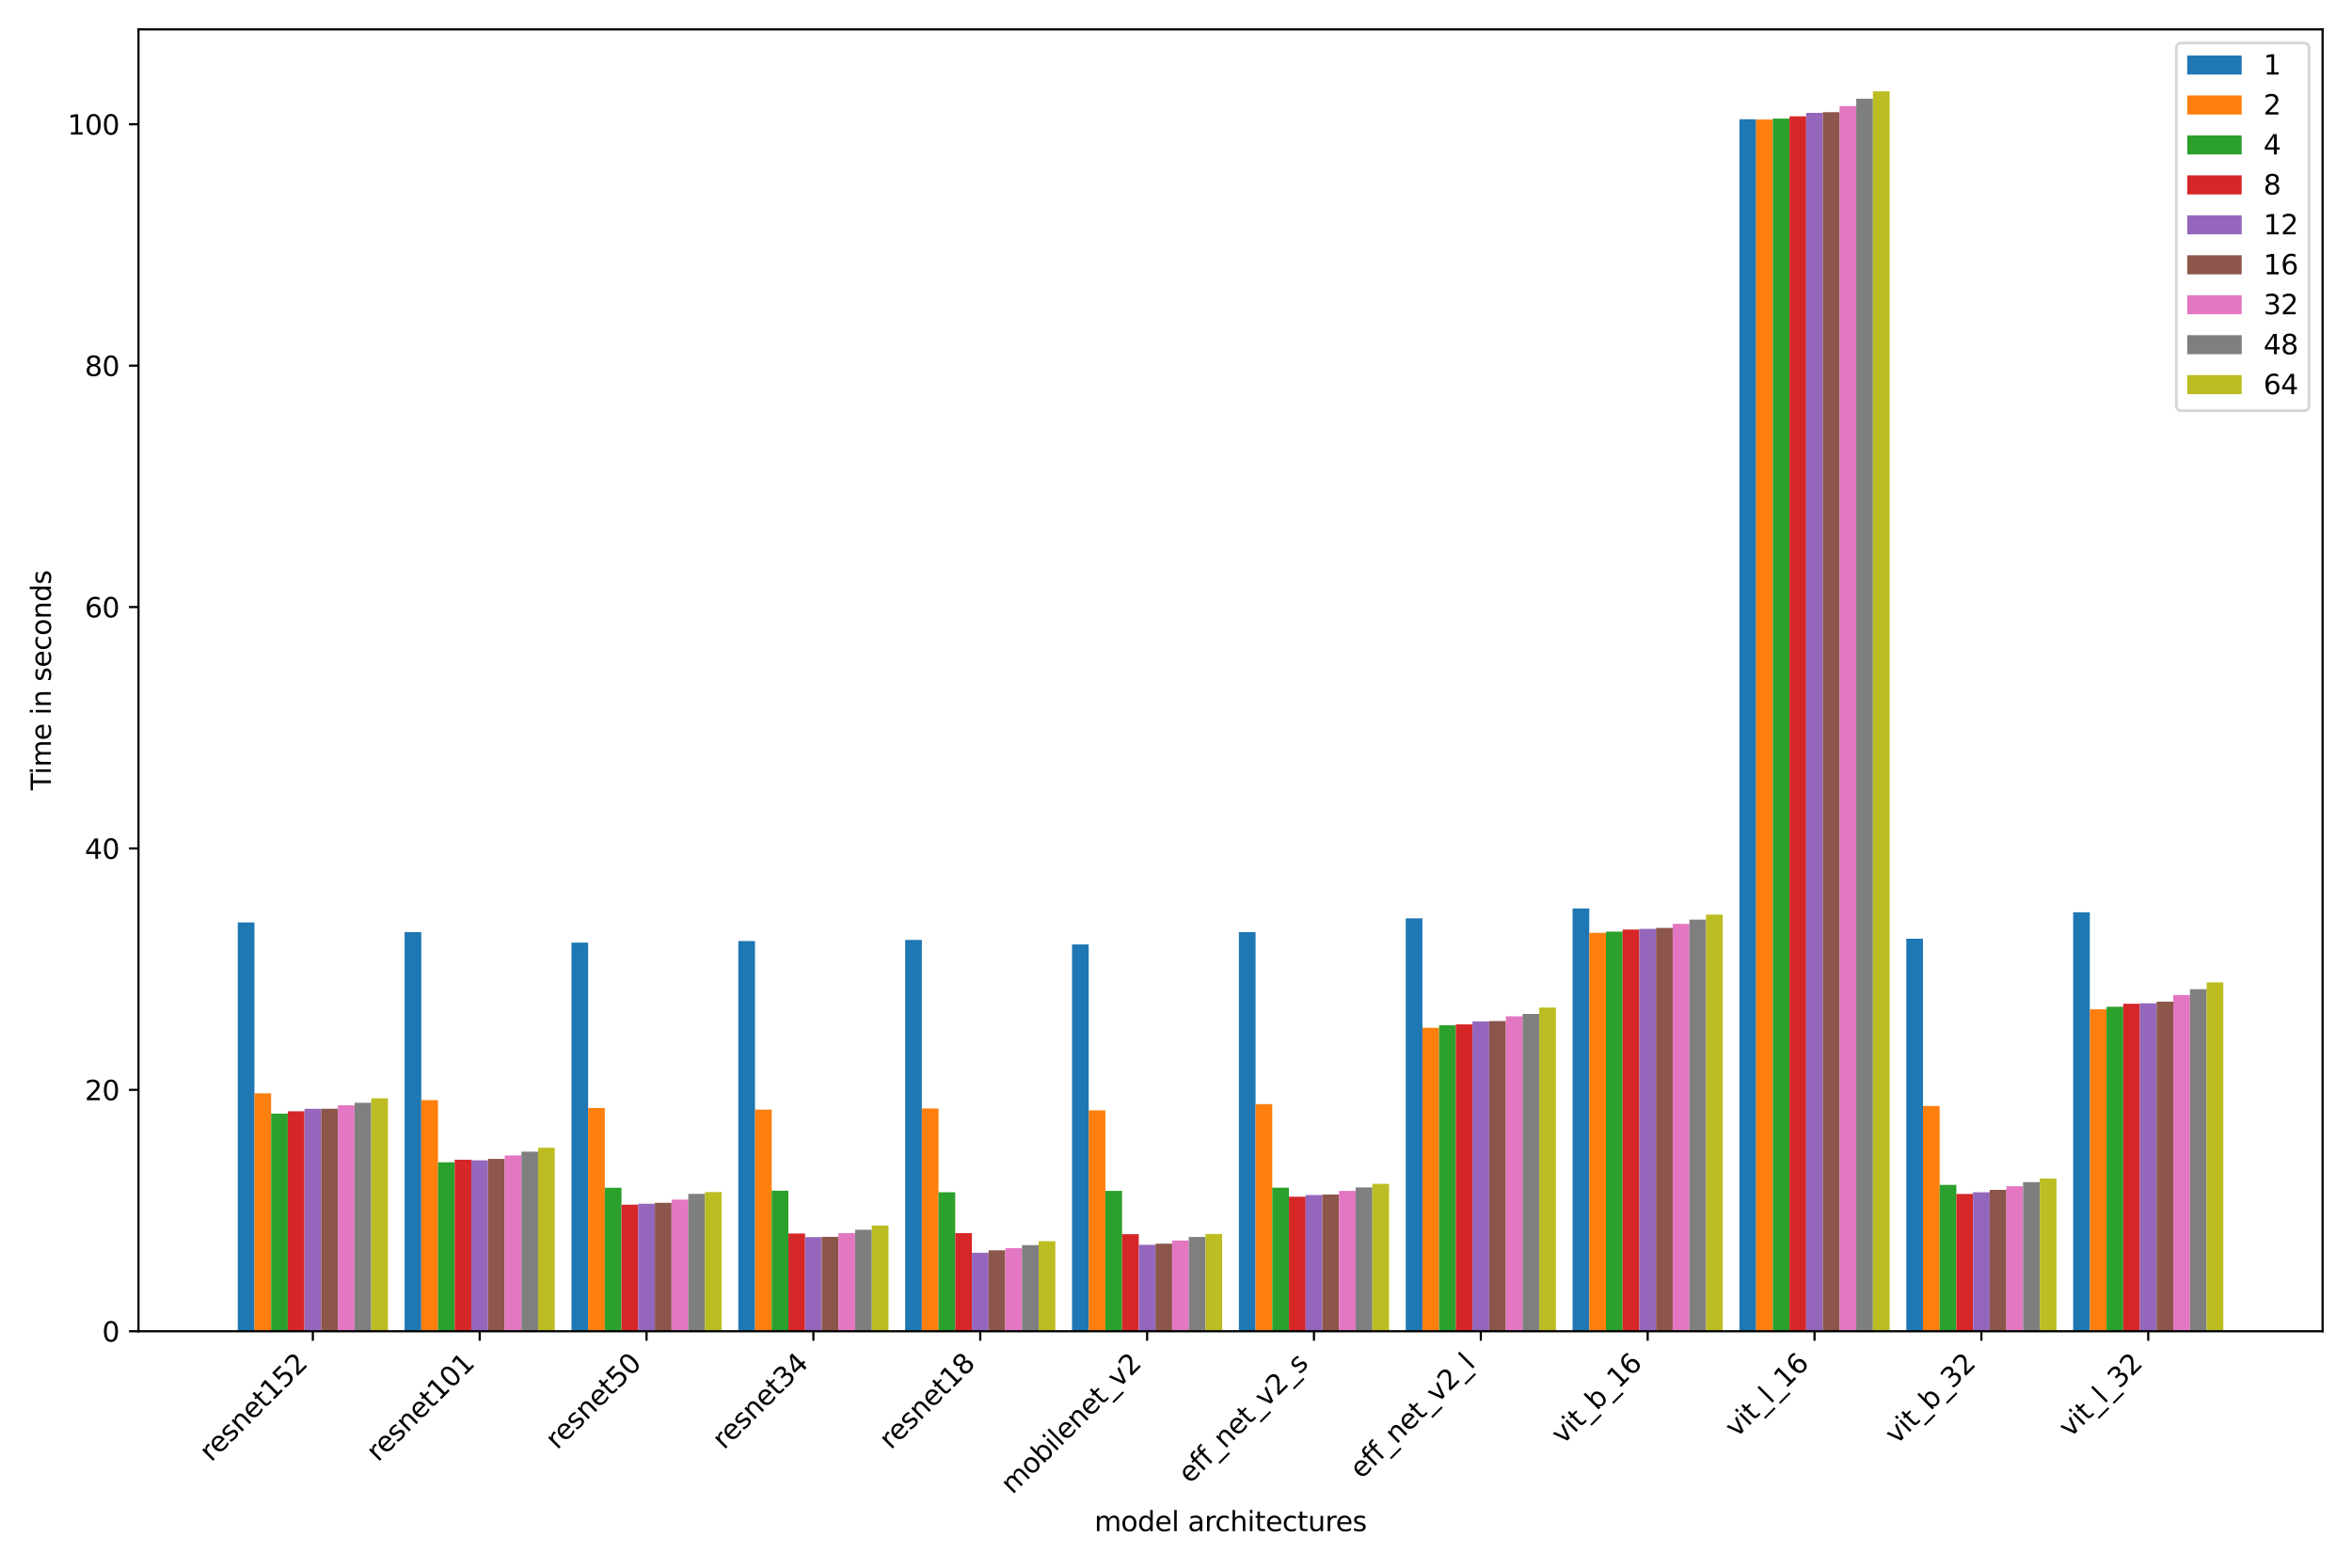 <?xml version="1.0" encoding="utf-8" standalone="no"?>
<!DOCTYPE svg PUBLIC "-//W3C//DTD SVG 1.1//EN"
  "http://www.w3.org/Graphics/SVG/1.1/DTD/svg11.dtd">
<svg xmlns:xlink="http://www.w3.org/1999/xlink" width="864pt" height="576pt" viewBox="0 0 864 576" xmlns="http://www.w3.org/2000/svg" version="1.1">
 <defs>
  <style type="text/css">*{stroke-linejoin: round; stroke-linecap: butt}</style>
 </defs>
 <g id="figure_1">
  <g id="patch_1">
   <path d="M 0 576 
L 864 576 
L 864 0 
L 0 0 
z
" style="fill: #ffffff"/>
  </g>
  <g id="axes_1">
   <g id="patch_2">
    <path d="M 50.87 489.127 
L 853.2 489.127 
L 853.2 10.8 
L 50.87 10.8 
z
" style="fill: #ffffff"/>
   </g>
   <g id="patch_3">
    <path d="M 87.34 489.127 
L 93.469 489.127 
L 93.469 338.928 
L 87.34 338.928 
z
" clip-path="url(#p45c5322254)" style="fill: #1f77b4"/>
   </g>
   <g id="patch_4">
    <path d="M 148.633 489.127 
L 154.762 489.127 
L 154.762 342.465 
L 148.633 342.465 
z
" clip-path="url(#p45c5322254)" style="fill: #1f77b4"/>
   </g>
   <g id="patch_5">
    <path d="M 209.926 489.127 
L 216.056 489.127 
L 216.056 346.348 
L 209.926 346.348 
z
" clip-path="url(#p45c5322254)" style="fill: #1f77b4"/>
   </g>
   <g id="patch_6">
    <path d="M 271.22 489.127 
L 277.349 489.127 
L 277.349 345.757 
L 271.22 345.757 
z
" clip-path="url(#p45c5322254)" style="fill: #1f77b4"/>
   </g>
   <g id="patch_7">
    <path d="M 332.513 489.127 
L 338.642 489.127 
L 338.642 345.338 
L 332.513 345.338 
z
" clip-path="url(#p45c5322254)" style="fill: #1f77b4"/>
   </g>
   <g id="patch_8">
    <path d="M 393.806 489.127 
L 399.936 489.127 
L 399.936 347.013 
L 393.806 347.013 
z
" clip-path="url(#p45c5322254)" style="fill: #1f77b4"/>
   </g>
   <g id="patch_9">
    <path d="M 455.1 489.127 
L 461.229 489.127 
L 461.229 342.486 
L 455.1 342.486 
z
" clip-path="url(#p45c5322254)" style="fill: #1f77b4"/>
   </g>
   <g id="patch_10">
    <path d="M 516.393 489.127 
L 522.522 489.127 
L 522.522 337.427 
L 516.393 337.427 
z
" clip-path="url(#p45c5322254)" style="fill: #1f77b4"/>
   </g>
   <g id="patch_11">
    <path d="M 577.686 489.127 
L 583.816 489.127 
L 583.816 333.78 
L 577.686 333.78 
z
" clip-path="url(#p45c5322254)" style="fill: #1f77b4"/>
   </g>
   <g id="patch_12">
    <path d="M 638.98 489.127 
L 645.109 489.127 
L 645.109 43.83 
L 638.98 43.83 
z
" clip-path="url(#p45c5322254)" style="fill: #1f77b4"/>
   </g>
   <g id="patch_13">
    <path d="M 700.273 489.127 
L 706.402 489.127 
L 706.402 344.919 
L 700.273 344.919 
z
" clip-path="url(#p45c5322254)" style="fill: #1f77b4"/>
   </g>
   <g id="patch_14">
    <path d="M 761.566 489.127 
L 767.696 489.127 
L 767.696 335.189 
L 761.566 335.189 
z
" clip-path="url(#p45c5322254)" style="fill: #1f77b4"/>
   </g>
   <g id="patch_15">
    <path d="M 93.469 489.127 
L 99.598 489.127 
L 99.598 401.705 
L 93.469 401.705 
z
" clip-path="url(#p45c5322254)" style="fill: #ff7f0e"/>
   </g>
   <g id="patch_16">
    <path d="M 154.762 489.127 
L 160.892 489.127 
L 160.892 404.203 
L 154.762 404.203 
z
" clip-path="url(#p45c5322254)" style="fill: #ff7f0e"/>
   </g>
   <g id="patch_17">
    <path d="M 216.056 489.127 
L 222.185 489.127 
L 222.185 407.105 
L 216.056 407.105 
z
" clip-path="url(#p45c5322254)" style="fill: #ff7f0e"/>
   </g>
   <g id="patch_18">
    <path d="M 277.349 489.127 
L 283.478 489.127 
L 283.478 407.7 
L 277.349 407.7 
z
" clip-path="url(#p45c5322254)" style="fill: #ff7f0e"/>
   </g>
   <g id="patch_19">
    <path d="M 338.642 489.127 
L 344.772 489.127 
L 344.772 407.266 
L 338.642 407.266 
z
" clip-path="url(#p45c5322254)" style="fill: #ff7f0e"/>
   </g>
   <g id="patch_20">
    <path d="M 399.936 489.127 
L 406.065 489.127 
L 406.065 407.964 
L 399.936 407.964 
z
" clip-path="url(#p45c5322254)" style="fill: #ff7f0e"/>
   </g>
   <g id="patch_21">
    <path d="M 461.229 489.127 
L 467.358 489.127 
L 467.358 405.673 
L 461.229 405.673 
z
" clip-path="url(#p45c5322254)" style="fill: #ff7f0e"/>
   </g>
   <g id="patch_22">
    <path d="M 522.522 489.127 
L 528.652 489.127 
L 528.652 377.626 
L 522.522 377.626 
z
" clip-path="url(#p45c5322254)" style="fill: #ff7f0e"/>
   </g>
   <g id="patch_23">
    <path d="M 583.816 489.127 
L 589.945 489.127 
L 589.945 342.733 
L 583.816 342.733 
z
" clip-path="url(#p45c5322254)" style="fill: #ff7f0e"/>
   </g>
   <g id="patch_24">
    <path d="M 645.109 489.127 
L 651.238 489.127 
L 651.238 43.916 
L 645.109 43.916 
z
" clip-path="url(#p45c5322254)" style="fill: #ff7f0e"/>
   </g>
   <g id="patch_25">
    <path d="M 706.402 489.127 
L 712.532 489.127 
L 712.532 406.366 
L 706.402 406.366 
z
" clip-path="url(#p45c5322254)" style="fill: #ff7f0e"/>
   </g>
   <g id="patch_26">
    <path d="M 767.696 489.127 
L 773.825 489.127 
L 773.825 370.824 
L 767.696 370.824 
z
" clip-path="url(#p45c5322254)" style="fill: #ff7f0e"/>
   </g>
   <g id="patch_27">
    <path d="M 99.598 489.127 
L 105.728 489.127 
L 105.728 409.167 
L 99.598 409.167 
z
" clip-path="url(#p45c5322254)" style="fill: #2ca02c"/>
   </g>
   <g id="patch_28">
    <path d="M 160.892 489.127 
L 167.021 489.127 
L 167.021 427.04 
L 160.892 427.04 
z
" clip-path="url(#p45c5322254)" style="fill: #2ca02c"/>
   </g>
   <g id="patch_29">
    <path d="M 222.185 489.127 
L 228.314 489.127 
L 228.314 436.395 
L 222.185 436.395 
z
" clip-path="url(#p45c5322254)" style="fill: #2ca02c"/>
   </g>
   <g id="patch_30">
    <path d="M 283.478 489.127 
L 289.608 489.127 
L 289.608 437.478 
L 283.478 437.478 
z
" clip-path="url(#p45c5322254)" style="fill: #2ca02c"/>
   </g>
   <g id="patch_31">
    <path d="M 344.772 489.127 
L 350.901 489.127 
L 350.901 438.054 
L 344.772 438.054 
z
" clip-path="url(#p45c5322254)" style="fill: #2ca02c"/>
   </g>
   <g id="patch_32">
    <path d="M 406.065 489.127 
L 412.194 489.127 
L 412.194 437.552 
L 406.065 437.552 
z
" clip-path="url(#p45c5322254)" style="fill: #2ca02c"/>
   </g>
   <g id="patch_33">
    <path d="M 467.358 489.127 
L 473.488 489.127 
L 473.488 436.375 
L 467.358 436.375 
z
" clip-path="url(#p45c5322254)" style="fill: #2ca02c"/>
   </g>
   <g id="patch_34">
    <path d="M 528.652 489.127 
L 534.781 489.127 
L 534.781 376.695 
L 528.652 376.695 
z
" clip-path="url(#p45c5322254)" style="fill: #2ca02c"/>
   </g>
   <g id="patch_35">
    <path d="M 589.945 489.127 
L 596.074 489.127 
L 596.074 342.298 
L 589.945 342.298 
z
" clip-path="url(#p45c5322254)" style="fill: #2ca02c"/>
   </g>
   <g id="patch_36">
    <path d="M 651.238 489.127 
L 657.368 489.127 
L 657.368 43.575 
L 651.238 43.575 
z
" clip-path="url(#p45c5322254)" style="fill: #2ca02c"/>
   </g>
   <g id="patch_37">
    <path d="M 712.532 489.127 
L 718.661 489.127 
L 718.661 435.347 
L 712.532 435.347 
z
" clip-path="url(#p45c5322254)" style="fill: #2ca02c"/>
   </g>
   <g id="patch_38">
    <path d="M 773.825 489.127 
L 779.954 489.127 
L 779.954 369.911 
L 773.825 369.911 
z
" clip-path="url(#p45c5322254)" style="fill: #2ca02c"/>
   </g>
   <g id="patch_39">
    <path d="M 105.728 489.127 
L 111.857 489.127 
L 111.857 408.318 
L 105.728 408.318 
z
" clip-path="url(#p45c5322254)" style="fill: #d62728"/>
   </g>
   <g id="patch_40">
    <path d="M 167.021 489.127 
L 173.15 489.127 
L 173.15 426.104 
L 167.021 426.104 
z
" clip-path="url(#p45c5322254)" style="fill: #d62728"/>
   </g>
   <g id="patch_41">
    <path d="M 228.314 489.127 
L 234.444 489.127 
L 234.444 442.612 
L 228.314 442.612 
z
" clip-path="url(#p45c5322254)" style="fill: #d62728"/>
   </g>
   <g id="patch_42">
    <path d="M 289.608 489.127 
L 295.737 489.127 
L 295.737 453.225 
L 289.608 453.225 
z
" clip-path="url(#p45c5322254)" style="fill: #d62728"/>
   </g>
   <g id="patch_43">
    <path d="M 350.901 489.127 
L 357.03 489.127 
L 357.03 453.08 
L 350.901 453.08 
z
" clip-path="url(#p45c5322254)" style="fill: #d62728"/>
   </g>
   <g id="patch_44">
    <path d="M 412.194 489.127 
L 418.324 489.127 
L 418.324 453.452 
L 412.194 453.452 
z
" clip-path="url(#p45c5322254)" style="fill: #d62728"/>
   </g>
   <g id="patch_45">
    <path d="M 473.488 489.127 
L 479.617 489.127 
L 479.617 439.694 
L 473.488 439.694 
z
" clip-path="url(#p45c5322254)" style="fill: #d62728"/>
   </g>
   <g id="patch_46">
    <path d="M 534.781 489.127 
L 540.91 489.127 
L 540.91 376.372 
L 534.781 376.372 
z
" clip-path="url(#p45c5322254)" style="fill: #d62728"/>
   </g>
   <g id="patch_47">
    <path d="M 596.074 489.127 
L 602.204 489.127 
L 602.204 341.547 
L 596.074 341.547 
z
" clip-path="url(#p45c5322254)" style="fill: #d62728"/>
   </g>
   <g id="patch_48">
    <path d="M 657.368 489.127 
L 663.497 489.127 
L 663.497 42.729 
L 657.368 42.729 
z
" clip-path="url(#p45c5322254)" style="fill: #d62728"/>
   </g>
   <g id="patch_49">
    <path d="M 718.661 489.127 
L 724.79 489.127 
L 724.79 438.685 
L 718.661 438.685 
z
" clip-path="url(#p45c5322254)" style="fill: #d62728"/>
   </g>
   <g id="patch_50">
    <path d="M 779.954 489.127 
L 786.084 489.127 
L 786.084 368.807 
L 779.954 368.807 
z
" clip-path="url(#p45c5322254)" style="fill: #d62728"/>
   </g>
   <g id="patch_51">
    <path d="M 111.857 489.127 
L 117.986 489.127 
L 117.986 407.397 
L 111.857 407.397 
z
" clip-path="url(#p45c5322254)" style="fill: #9467bd"/>
   </g>
   <g id="patch_52">
    <path d="M 173.15 489.127 
L 179.28 489.127 
L 179.28 426.329 
L 173.15 426.329 
z
" clip-path="url(#p45c5322254)" style="fill: #9467bd"/>
   </g>
   <g id="patch_53">
    <path d="M 234.444 489.127 
L 240.573 489.127 
L 240.573 442.284 
L 234.444 442.284 
z
" clip-path="url(#p45c5322254)" style="fill: #9467bd"/>
   </g>
   <g id="patch_54">
    <path d="M 295.737 489.127 
L 301.866 489.127 
L 301.866 454.537 
L 295.737 454.537 
z
" clip-path="url(#p45c5322254)" style="fill: #9467bd"/>
   </g>
   <g id="patch_55">
    <path d="M 357.03 489.127 
L 363.16 489.127 
L 363.16 460.283 
L 357.03 460.283 
z
" clip-path="url(#p45c5322254)" style="fill: #9467bd"/>
   </g>
   <g id="patch_56">
    <path d="M 418.324 489.127 
L 424.453 489.127 
L 424.453 457.357 
L 418.324 457.357 
z
" clip-path="url(#p45c5322254)" style="fill: #9467bd"/>
   </g>
   <g id="patch_57">
    <path d="M 479.617 489.127 
L 485.746 489.127 
L 485.746 439.067 
L 479.617 439.067 
z
" clip-path="url(#p45c5322254)" style="fill: #9467bd"/>
   </g>
   <g id="patch_58">
    <path d="M 540.91 489.127 
L 547.04 489.127 
L 547.04 375.309 
L 540.91 375.309 
z
" clip-path="url(#p45c5322254)" style="fill: #9467bd"/>
   </g>
   <g id="patch_59">
    <path d="M 602.204 489.127 
L 608.333 489.127 
L 608.333 341.29 
L 602.204 341.29 
z
" clip-path="url(#p45c5322254)" style="fill: #9467bd"/>
   </g>
   <g id="patch_60">
    <path d="M 663.497 489.127 
L 669.626 489.127 
L 669.626 41.463 
L 663.497 41.463 
z
" clip-path="url(#p45c5322254)" style="fill: #9467bd"/>
   </g>
   <g id="patch_61">
    <path d="M 724.79 489.127 
L 730.92 489.127 
L 730.92 438.069 
L 724.79 438.069 
z
" clip-path="url(#p45c5322254)" style="fill: #9467bd"/>
   </g>
   <g id="patch_62">
    <path d="M 786.084 489.127 
L 792.213 489.127 
L 792.213 368.631 
L 786.084 368.631 
z
" clip-path="url(#p45c5322254)" style="fill: #9467bd"/>
   </g>
   <g id="patch_63">
    <path d="M 117.986 489.127 
L 124.116 489.127 
L 124.116 407.364 
L 117.986 407.364 
z
" clip-path="url(#p45c5322254)" style="fill: #8c564b"/>
   </g>
   <g id="patch_64">
    <path d="M 179.28 489.127 
L 185.409 489.127 
L 185.409 425.81 
L 179.28 425.81 
z
" clip-path="url(#p45c5322254)" style="fill: #8c564b"/>
   </g>
   <g id="patch_65">
    <path d="M 240.573 489.127 
L 246.702 489.127 
L 246.702 441.923 
L 240.573 441.923 
z
" clip-path="url(#p45c5322254)" style="fill: #8c564b"/>
   </g>
   <g id="patch_66">
    <path d="M 301.866 489.127 
L 307.996 489.127 
L 307.996 454.432 
L 301.866 454.432 
z
" clip-path="url(#p45c5322254)" style="fill: #8c564b"/>
   </g>
   <g id="patch_67">
    <path d="M 363.16 489.127 
L 369.289 489.127 
L 369.289 459.392 
L 363.16 459.392 
z
" clip-path="url(#p45c5322254)" style="fill: #8c564b"/>
   </g>
   <g id="patch_68">
    <path d="M 424.453 489.127 
L 430.582 489.127 
L 430.582 456.962 
L 424.453 456.962 
z
" clip-path="url(#p45c5322254)" style="fill: #8c564b"/>
   </g>
   <g id="patch_69">
    <path d="M 485.746 489.127 
L 491.876 489.127 
L 491.876 438.879 
L 485.746 438.879 
z
" clip-path="url(#p45c5322254)" style="fill: #8c564b"/>
   </g>
   <g id="patch_70">
    <path d="M 547.04 489.127 
L 553.169 489.127 
L 553.169 375.15 
L 547.04 375.15 
z
" clip-path="url(#p45c5322254)" style="fill: #8c564b"/>
   </g>
   <g id="patch_71">
    <path d="M 608.333 489.127 
L 614.462 489.127 
L 614.462 340.948 
L 608.333 340.948 
z
" clip-path="url(#p45c5322254)" style="fill: #8c564b"/>
   </g>
   <g id="patch_72">
    <path d="M 669.626 489.127 
L 675.756 489.127 
L 675.756 41.223 
L 669.626 41.223 
z
" clip-path="url(#p45c5322254)" style="fill: #8c564b"/>
   </g>
   <g id="patch_73">
    <path d="M 730.92 489.127 
L 737.049 489.127 
L 737.049 437.195 
L 730.92 437.195 
z
" clip-path="url(#p45c5322254)" style="fill: #8c564b"/>
   </g>
   <g id="patch_74">
    <path d="M 792.213 489.127 
L 798.342 489.127 
L 798.342 368.014 
L 792.213 368.014 
z
" clip-path="url(#p45c5322254)" style="fill: #8c564b"/>
   </g>
   <g id="patch_75">
    <path d="M 124.116 489.127 
L 130.245 489.127 
L 130.245 406.105 
L 124.116 406.105 
z
" clip-path="url(#p45c5322254)" style="fill: #e377c2"/>
   </g>
   <g id="patch_76">
    <path d="M 185.409 489.127 
L 191.538 489.127 
L 191.538 424.54 
L 185.409 424.54 
z
" clip-path="url(#p45c5322254)" style="fill: #e377c2"/>
   </g>
   <g id="patch_77">
    <path d="M 246.702 489.127 
L 252.832 489.127 
L 252.832 440.763 
L 246.702 440.763 
z
" clip-path="url(#p45c5322254)" style="fill: #e377c2"/>
   </g>
   <g id="patch_78">
    <path d="M 307.996 489.127 
L 314.125 489.127 
L 314.125 453.055 
L 307.996 453.055 
z
" clip-path="url(#p45c5322254)" style="fill: #e377c2"/>
   </g>
   <g id="patch_79">
    <path d="M 369.289 489.127 
L 375.418 489.127 
L 375.418 458.58 
L 369.289 458.58 
z
" clip-path="url(#p45c5322254)" style="fill: #e377c2"/>
   </g>
   <g id="patch_80">
    <path d="M 430.582 489.127 
L 436.712 489.127 
L 436.712 455.797 
L 430.582 455.797 
z
" clip-path="url(#p45c5322254)" style="fill: #e377c2"/>
   </g>
   <g id="patch_81">
    <path d="M 491.876 489.127 
L 498.005 489.127 
L 498.005 437.556 
L 491.876 437.556 
z
" clip-path="url(#p45c5322254)" style="fill: #e377c2"/>
   </g>
   <g id="patch_82">
    <path d="M 553.169 489.127 
L 559.298 489.127 
L 559.298 373.415 
L 553.169 373.415 
z
" clip-path="url(#p45c5322254)" style="fill: #e377c2"/>
   </g>
   <g id="patch_83">
    <path d="M 614.462 489.127 
L 620.592 489.127 
L 620.592 339.456 
L 614.462 339.456 
z
" clip-path="url(#p45c5322254)" style="fill: #e377c2"/>
   </g>
   <g id="patch_84">
    <path d="M 675.756 489.127 
L 681.885 489.127 
L 681.885 38.983 
L 675.756 38.983 
z
" clip-path="url(#p45c5322254)" style="fill: #e377c2"/>
   </g>
   <g id="patch_85">
    <path d="M 737.049 489.127 
L 743.178 489.127 
L 743.178 435.857 
L 737.049 435.857 
z
" clip-path="url(#p45c5322254)" style="fill: #e377c2"/>
   </g>
   <g id="patch_86">
    <path d="M 798.342 489.127 
L 804.472 489.127 
L 804.472 365.592 
L 798.342 365.592 
z
" clip-path="url(#p45c5322254)" style="fill: #e377c2"/>
   </g>
   <g id="patch_87">
    <path d="M 130.245 489.127 
L 136.374 489.127 
L 136.374 405.172 
L 130.245 405.172 
z
" clip-path="url(#p45c5322254)" style="fill: #7f7f7f"/>
   </g>
   <g id="patch_88">
    <path d="M 191.538 489.127 
L 197.668 489.127 
L 197.668 423.142 
L 191.538 423.142 
z
" clip-path="url(#p45c5322254)" style="fill: #7f7f7f"/>
   </g>
   <g id="patch_89">
    <path d="M 252.832 489.127 
L 258.961 489.127 
L 258.961 438.659 
L 252.832 438.659 
z
" clip-path="url(#p45c5322254)" style="fill: #7f7f7f"/>
   </g>
   <g id="patch_90">
    <path d="M 314.125 489.127 
L 320.254 489.127 
L 320.254 451.847 
L 314.125 451.847 
z
" clip-path="url(#p45c5322254)" style="fill: #7f7f7f"/>
   </g>
   <g id="patch_91">
    <path d="M 375.418 489.127 
L 381.548 489.127 
L 381.548 457.491 
L 375.418 457.491 
z
" clip-path="url(#p45c5322254)" style="fill: #7f7f7f"/>
   </g>
   <g id="patch_92">
    <path d="M 436.712 489.127 
L 442.841 489.127 
L 442.841 454.486 
L 436.712 454.486 
z
" clip-path="url(#p45c5322254)" style="fill: #7f7f7f"/>
   </g>
   <g id="patch_93">
    <path d="M 498.005 489.127 
L 504.134 489.127 
L 504.134 436.284 
L 498.005 436.284 
z
" clip-path="url(#p45c5322254)" style="fill: #7f7f7f"/>
   </g>
   <g id="patch_94">
    <path d="M 559.298 489.127 
L 565.428 489.127 
L 565.428 372.568 
L 559.298 372.568 
z
" clip-path="url(#p45c5322254)" style="fill: #7f7f7f"/>
   </g>
   <g id="patch_95">
    <path d="M 620.592 489.127 
L 626.721 489.127 
L 626.721 337.879 
L 620.592 337.879 
z
" clip-path="url(#p45c5322254)" style="fill: #7f7f7f"/>
   </g>
   <g id="patch_96">
    <path d="M 681.885 489.127 
L 688.014 489.127 
L 688.014 36.256 
L 681.885 36.256 
z
" clip-path="url(#p45c5322254)" style="fill: #7f7f7f"/>
   </g>
   <g id="patch_97">
    <path d="M 743.178 489.127 
L 749.308 489.127 
L 749.308 434.319 
L 743.178 434.319 
z
" clip-path="url(#p45c5322254)" style="fill: #7f7f7f"/>
   </g>
   <g id="patch_98">
    <path d="M 804.472 489.127 
L 810.601 489.127 
L 810.601 363.452 
L 804.472 363.452 
z
" clip-path="url(#p45c5322254)" style="fill: #7f7f7f"/>
   </g>
   <g id="patch_99">
    <path d="M 136.374 489.127 
L 142.504 489.127 
L 142.504 403.553 
L 136.374 403.553 
z
" clip-path="url(#p45c5322254)" style="fill: #bcbd22"/>
   </g>
   <g id="patch_100">
    <path d="M 197.668 489.127 
L 203.797 489.127 
L 203.797 421.705 
L 197.668 421.705 
z
" clip-path="url(#p45c5322254)" style="fill: #bcbd22"/>
   </g>
   <g id="patch_101">
    <path d="M 258.961 489.127 
L 265.09 489.127 
L 265.09 437.996 
L 258.961 437.996 
z
" clip-path="url(#p45c5322254)" style="fill: #bcbd22"/>
   </g>
   <g id="patch_102">
    <path d="M 320.254 489.127 
L 326.384 489.127 
L 326.384 450.297 
L 320.254 450.297 
z
" clip-path="url(#p45c5322254)" style="fill: #bcbd22"/>
   </g>
   <g id="patch_103">
    <path d="M 381.548 489.127 
L 387.677 489.127 
L 387.677 456.064 
L 381.548 456.064 
z
" clip-path="url(#p45c5322254)" style="fill: #bcbd22"/>
   </g>
   <g id="patch_104">
    <path d="M 442.841 489.127 
L 448.97 489.127 
L 448.97 453.387 
L 442.841 453.387 
z
" clip-path="url(#p45c5322254)" style="fill: #bcbd22"/>
   </g>
   <g id="patch_105">
    <path d="M 504.134 489.127 
L 510.264 489.127 
L 510.264 434.968 
L 504.134 434.968 
z
" clip-path="url(#p45c5322254)" style="fill: #bcbd22"/>
   </g>
   <g id="patch_106">
    <path d="M 565.428 489.127 
L 571.557 489.127 
L 571.557 370.206 
L 565.428 370.206 
z
" clip-path="url(#p45c5322254)" style="fill: #bcbd22"/>
   </g>
   <g id="patch_107">
    <path d="M 626.721 489.127 
L 632.85 489.127 
L 632.85 336.033 
L 626.721 336.033 
z
" clip-path="url(#p45c5322254)" style="fill: #bcbd22"/>
   </g>
   <g id="patch_108">
    <path d="M 688.014 489.127 
L 694.144 489.127 
L 694.144 33.577 
L 688.014 33.577 
z
" clip-path="url(#p45c5322254)" style="fill: #bcbd22"/>
   </g>
   <g id="patch_109">
    <path d="M 749.308 489.127 
L 755.437 489.127 
L 755.437 433.046 
L 749.308 433.046 
z
" clip-path="url(#p45c5322254)" style="fill: #bcbd22"/>
   </g>
   <g id="patch_110">
    <path d="M 810.601 489.127 
L 816.73 489.127 
L 816.73 360.95 
L 810.601 360.95 
z
" clip-path="url(#p45c5322254)" style="fill: #bcbd22"/>
   </g>
   <g id="matplotlib.axis_1">
    <g id="xtick_1">
     <g id="line2d_1">
      <defs>
       <path id="m2d3f4d8f01" d="M 0 0 
L 0 3.5 
" style="stroke: #000000; stroke-width: 0.8"/>
      </defs>
      <g>
       <use xlink:href="#m2d3f4d8f01" x="114.922" y="489.127" style="stroke: #000000; stroke-width: 0.8"/>
      </g>
     </g>
     <g id="text_1">
      <!-- resnet152 -->
      <g transform="translate(77.568 537.384) rotate(-45) scale(0.1 -0.1)">
       <defs>
        <path id="DejaVuSans-72" d="M 2631 2963 
Q 2534 3019 2420 3045 
Q 2306 3072 2169 3072 
Q 1681 3072 1420 2755 
Q 1159 2438 1159 1844 
L 1159 0 
L 581 0 
L 581 3500 
L 1159 3500 
L 1159 2956 
Q 1341 3275 1631 3429 
Q 1922 3584 2338 3584 
Q 2397 3584 2469 3576 
Q 2541 3569 2628 3553 
L 2631 2963 
z
" transform="scale(0.016)"/>
        <path id="DejaVuSans-65" d="M 3597 1894 
L 3597 1613 
L 953 1613 
Q 991 1019 1311 708 
Q 1631 397 2203 397 
Q 2534 397 2845 478 
Q 3156 559 3463 722 
L 3463 178 
Q 3153 47 2828 -22 
Q 2503 -91 2169 -91 
Q 1331 -91 842 396 
Q 353 884 353 1716 
Q 353 2575 817 3079 
Q 1281 3584 2069 3584 
Q 2775 3584 3186 3129 
Q 3597 2675 3597 1894 
z
M 3022 2063 
Q 3016 2534 2758 2815 
Q 2500 3097 2075 3097 
Q 1594 3097 1305 2825 
Q 1016 2553 972 2059 
L 3022 2063 
z
" transform="scale(0.016)"/>
        <path id="DejaVuSans-73" d="M 2834 3397 
L 2834 2853 
Q 2591 2978 2328 3040 
Q 2066 3103 1784 3103 
Q 1356 3103 1142 2972 
Q 928 2841 928 2578 
Q 928 2378 1081 2264 
Q 1234 2150 1697 2047 
L 1894 2003 
Q 2506 1872 2764 1633 
Q 3022 1394 3022 966 
Q 3022 478 2636 193 
Q 2250 -91 1575 -91 
Q 1294 -91 989 -36 
Q 684 19 347 128 
L 347 722 
Q 666 556 975 473 
Q 1284 391 1588 391 
Q 1994 391 2212 530 
Q 2431 669 2431 922 
Q 2431 1156 2273 1281 
Q 2116 1406 1581 1522 
L 1381 1569 
Q 847 1681 609 1914 
Q 372 2147 372 2553 
Q 372 3047 722 3315 
Q 1072 3584 1716 3584 
Q 2034 3584 2315 3537 
Q 2597 3491 2834 3397 
z
" transform="scale(0.016)"/>
        <path id="DejaVuSans-6e" d="M 3513 2113 
L 3513 0 
L 2938 0 
L 2938 2094 
Q 2938 2591 2744 2837 
Q 2550 3084 2163 3084 
Q 1697 3084 1428 2787 
Q 1159 2491 1159 1978 
L 1159 0 
L 581 0 
L 581 3500 
L 1159 3500 
L 1159 2956 
Q 1366 3272 1645 3428 
Q 1925 3584 2291 3584 
Q 2894 3584 3203 3211 
Q 3513 2838 3513 2113 
z
" transform="scale(0.016)"/>
        <path id="DejaVuSans-74" d="M 1172 4494 
L 1172 3500 
L 2356 3500 
L 2356 3053 
L 1172 3053 
L 1172 1153 
Q 1172 725 1289 603 
Q 1406 481 1766 481 
L 2356 481 
L 2356 0 
L 1766 0 
Q 1100 0 847 248 
Q 594 497 594 1153 
L 594 3053 
L 172 3053 
L 172 3500 
L 594 3500 
L 594 4494 
L 1172 4494 
z
" transform="scale(0.016)"/>
        <path id="DejaVuSans-31" d="M 794 531 
L 1825 531 
L 1825 4091 
L 703 3866 
L 703 4441 
L 1819 4666 
L 2450 4666 
L 2450 531 
L 3481 531 
L 3481 0 
L 794 0 
L 794 531 
z
" transform="scale(0.016)"/>
        <path id="DejaVuSans-35" d="M 691 4666 
L 3169 4666 
L 3169 4134 
L 1269 4134 
L 1269 2991 
Q 1406 3038 1543 3061 
Q 1681 3084 1819 3084 
Q 2600 3084 3056 2656 
Q 3513 2228 3513 1497 
Q 3513 744 3044 326 
Q 2575 -91 1722 -91 
Q 1428 -91 1123 -41 
Q 819 9 494 109 
L 494 744 
Q 775 591 1075 516 
Q 1375 441 1709 441 
Q 2250 441 2565 725 
Q 2881 1009 2881 1497 
Q 2881 1984 2565 2268 
Q 2250 2553 1709 2553 
Q 1456 2553 1204 2497 
Q 953 2441 691 2322 
L 691 4666 
z
" transform="scale(0.016)"/>
        <path id="DejaVuSans-32" d="M 1228 531 
L 3431 531 
L 3431 0 
L 469 0 
L 469 531 
Q 828 903 1448 1529 
Q 2069 2156 2228 2338 
Q 2531 2678 2651 2914 
Q 2772 3150 2772 3378 
Q 2772 3750 2511 3984 
Q 2250 4219 1831 4219 
Q 1534 4219 1204 4116 
Q 875 4013 500 3803 
L 500 4441 
Q 881 4594 1212 4672 
Q 1544 4750 1819 4750 
Q 2544 4750 2975 4387 
Q 3406 4025 3406 3419 
Q 3406 3131 3298 2873 
Q 3191 2616 2906 2266 
Q 2828 2175 2409 1742 
Q 1991 1309 1228 531 
z
" transform="scale(0.016)"/>
       </defs>
       <use xlink:href="#DejaVuSans-72"/>
       <use xlink:href="#DejaVuSans-65" x="38.863"/>
       <use xlink:href="#DejaVuSans-73" x="100.387"/>
       <use xlink:href="#DejaVuSans-6e" x="152.486"/>
       <use xlink:href="#DejaVuSans-65" x="215.865"/>
       <use xlink:href="#DejaVuSans-74" x="277.389"/>
       <use xlink:href="#DejaVuSans-31" x="316.598"/>
       <use xlink:href="#DejaVuSans-35" x="380.221"/>
       <use xlink:href="#DejaVuSans-32" x="443.844"/>
      </g>
     </g>
    </g>
    <g id="xtick_2">
     <g id="line2d_2">
      <g>
       <use xlink:href="#m2d3f4d8f01" x="176.215" y="489.127" style="stroke: #000000; stroke-width: 0.8"/>
      </g>
     </g>
     <g id="text_2">
      <!-- resnet101 -->
      <g transform="translate(138.861 537.384) rotate(-45) scale(0.1 -0.1)">
       <defs>
        <path id="DejaVuSans-30" d="M 2034 4250 
Q 1547 4250 1301 3770 
Q 1056 3291 1056 2328 
Q 1056 1369 1301 889 
Q 1547 409 2034 409 
Q 2525 409 2770 889 
Q 3016 1369 3016 2328 
Q 3016 3291 2770 3770 
Q 2525 4250 2034 4250 
z
M 2034 4750 
Q 2819 4750 3233 4129 
Q 3647 3509 3647 2328 
Q 3647 1150 3233 529 
Q 2819 -91 2034 -91 
Q 1250 -91 836 529 
Q 422 1150 422 2328 
Q 422 3509 836 4129 
Q 1250 4750 2034 4750 
z
" transform="scale(0.016)"/>
       </defs>
       <use xlink:href="#DejaVuSans-72"/>
       <use xlink:href="#DejaVuSans-65" x="38.863"/>
       <use xlink:href="#DejaVuSans-73" x="100.387"/>
       <use xlink:href="#DejaVuSans-6e" x="152.486"/>
       <use xlink:href="#DejaVuSans-65" x="215.865"/>
       <use xlink:href="#DejaVuSans-74" x="277.389"/>
       <use xlink:href="#DejaVuSans-31" x="316.598"/>
       <use xlink:href="#DejaVuSans-30" x="380.221"/>
       <use xlink:href="#DejaVuSans-31" x="443.844"/>
      </g>
     </g>
    </g>
    <g id="xtick_3">
     <g id="line2d_3">
      <g>
       <use xlink:href="#m2d3f4d8f01" x="237.508" y="489.127" style="stroke: #000000; stroke-width: 0.8"/>
      </g>
     </g>
     <g id="text_3">
      <!-- resnet50 -->
      <g transform="translate(204.653 532.885) rotate(-45) scale(0.1 -0.1)">
       <use xlink:href="#DejaVuSans-72"/>
       <use xlink:href="#DejaVuSans-65" x="38.863"/>
       <use xlink:href="#DejaVuSans-73" x="100.387"/>
       <use xlink:href="#DejaVuSans-6e" x="152.486"/>
       <use xlink:href="#DejaVuSans-65" x="215.865"/>
       <use xlink:href="#DejaVuSans-74" x="277.389"/>
       <use xlink:href="#DejaVuSans-35" x="316.598"/>
       <use xlink:href="#DejaVuSans-30" x="380.221"/>
      </g>
     </g>
    </g>
    <g id="xtick_4">
     <g id="line2d_4">
      <g>
       <use xlink:href="#m2d3f4d8f01" x="298.802" y="489.127" style="stroke: #000000; stroke-width: 0.8"/>
      </g>
     </g>
     <g id="text_4">
      <!-- resnet34 -->
      <g transform="translate(265.947 532.885) rotate(-45) scale(0.1 -0.1)">
       <defs>
        <path id="DejaVuSans-33" d="M 2597 2516 
Q 3050 2419 3304 2112 
Q 3559 1806 3559 1356 
Q 3559 666 3084 287 
Q 2609 -91 1734 -91 
Q 1441 -91 1130 -33 
Q 819 25 488 141 
L 488 750 
Q 750 597 1062 519 
Q 1375 441 1716 441 
Q 2309 441 2620 675 
Q 2931 909 2931 1356 
Q 2931 1769 2642 2001 
Q 2353 2234 1838 2234 
L 1294 2234 
L 1294 2753 
L 1863 2753 
Q 2328 2753 2575 2939 
Q 2822 3125 2822 3475 
Q 2822 3834 2567 4026 
Q 2313 4219 1838 4219 
Q 1578 4219 1281 4162 
Q 984 4106 628 3988 
L 628 4550 
Q 988 4650 1302 4700 
Q 1616 4750 1894 4750 
Q 2613 4750 3031 4423 
Q 3450 4097 3450 3541 
Q 3450 3153 3228 2886 
Q 3006 2619 2597 2516 
z
" transform="scale(0.016)"/>
        <path id="DejaVuSans-34" d="M 2419 4116 
L 825 1625 
L 2419 1625 
L 2419 4116 
z
M 2253 4666 
L 3047 4666 
L 3047 1625 
L 3713 1625 
L 3713 1100 
L 3047 1100 
L 3047 0 
L 2419 0 
L 2419 1100 
L 313 1100 
L 313 1709 
L 2253 4666 
z
" transform="scale(0.016)"/>
       </defs>
       <use xlink:href="#DejaVuSans-72"/>
       <use xlink:href="#DejaVuSans-65" x="38.863"/>
       <use xlink:href="#DejaVuSans-73" x="100.387"/>
       <use xlink:href="#DejaVuSans-6e" x="152.486"/>
       <use xlink:href="#DejaVuSans-65" x="215.865"/>
       <use xlink:href="#DejaVuSans-74" x="277.389"/>
       <use xlink:href="#DejaVuSans-33" x="316.598"/>
       <use xlink:href="#DejaVuSans-34" x="380.221"/>
      </g>
     </g>
    </g>
    <g id="xtick_5">
     <g id="line2d_5">
      <g>
       <use xlink:href="#m2d3f4d8f01" x="360.095" y="489.127" style="stroke: #000000; stroke-width: 0.8"/>
      </g>
     </g>
     <g id="text_5">
      <!-- resnet18 -->
      <g transform="translate(327.24 532.885) rotate(-45) scale(0.1 -0.1)">
       <defs>
        <path id="DejaVuSans-38" d="M 2034 2216 
Q 1584 2216 1326 1975 
Q 1069 1734 1069 1313 
Q 1069 891 1326 650 
Q 1584 409 2034 409 
Q 2484 409 2743 651 
Q 3003 894 3003 1313 
Q 3003 1734 2745 1975 
Q 2488 2216 2034 2216 
z
M 1403 2484 
Q 997 2584 770 2862 
Q 544 3141 544 3541 
Q 544 4100 942 4425 
Q 1341 4750 2034 4750 
Q 2731 4750 3128 4425 
Q 3525 4100 3525 3541 
Q 3525 3141 3298 2862 
Q 3072 2584 2669 2484 
Q 3125 2378 3379 2068 
Q 3634 1759 3634 1313 
Q 3634 634 3220 271 
Q 2806 -91 2034 -91 
Q 1263 -91 848 271 
Q 434 634 434 1313 
Q 434 1759 690 2068 
Q 947 2378 1403 2484 
z
M 1172 3481 
Q 1172 3119 1398 2916 
Q 1625 2713 2034 2713 
Q 2441 2713 2670 2916 
Q 2900 3119 2900 3481 
Q 2900 3844 2670 4047 
Q 2441 4250 2034 4250 
Q 1625 4250 1398 4047 
Q 1172 3844 1172 3481 
z
" transform="scale(0.016)"/>
       </defs>
       <use xlink:href="#DejaVuSans-72"/>
       <use xlink:href="#DejaVuSans-65" x="38.863"/>
       <use xlink:href="#DejaVuSans-73" x="100.387"/>
       <use xlink:href="#DejaVuSans-6e" x="152.486"/>
       <use xlink:href="#DejaVuSans-65" x="215.865"/>
       <use xlink:href="#DejaVuSans-74" x="277.389"/>
       <use xlink:href="#DejaVuSans-31" x="316.598"/>
       <use xlink:href="#DejaVuSans-38" x="380.221"/>
      </g>
     </g>
    </g>
    <g id="xtick_6">
     <g id="line2d_6">
      <g>
       <use xlink:href="#m2d3f4d8f01" x="421.388" y="489.127" style="stroke: #000000; stroke-width: 0.8"/>
      </g>
     </g>
     <g id="text_6">
      <!-- mobilenet_v2 -->
      <g transform="translate(371.914 549.307) rotate(-45) scale(0.1 -0.1)">
       <defs>
        <path id="DejaVuSans-6d" d="M 3328 2828 
Q 3544 3216 3844 3400 
Q 4144 3584 4550 3584 
Q 5097 3584 5394 3201 
Q 5691 2819 5691 2113 
L 5691 0 
L 5113 0 
L 5113 2094 
Q 5113 2597 4934 2840 
Q 4756 3084 4391 3084 
Q 3944 3084 3684 2787 
Q 3425 2491 3425 1978 
L 3425 0 
L 2847 0 
L 2847 2094 
Q 2847 2600 2669 2842 
Q 2491 3084 2119 3084 
Q 1678 3084 1418 2786 
Q 1159 2488 1159 1978 
L 1159 0 
L 581 0 
L 581 3500 
L 1159 3500 
L 1159 2956 
Q 1356 3278 1631 3431 
Q 1906 3584 2284 3584 
Q 2666 3584 2933 3390 
Q 3200 3197 3328 2828 
z
" transform="scale(0.016)"/>
        <path id="DejaVuSans-6f" d="M 1959 3097 
Q 1497 3097 1228 2736 
Q 959 2375 959 1747 
Q 959 1119 1226 758 
Q 1494 397 1959 397 
Q 2419 397 2687 759 
Q 2956 1122 2956 1747 
Q 2956 2369 2687 2733 
Q 2419 3097 1959 3097 
z
M 1959 3584 
Q 2709 3584 3137 3096 
Q 3566 2609 3566 1747 
Q 3566 888 3137 398 
Q 2709 -91 1959 -91 
Q 1206 -91 779 398 
Q 353 888 353 1747 
Q 353 2609 779 3096 
Q 1206 3584 1959 3584 
z
" transform="scale(0.016)"/>
        <path id="DejaVuSans-62" d="M 3116 1747 
Q 3116 2381 2855 2742 
Q 2594 3103 2138 3103 
Q 1681 3103 1420 2742 
Q 1159 2381 1159 1747 
Q 1159 1113 1420 752 
Q 1681 391 2138 391 
Q 2594 391 2855 752 
Q 3116 1113 3116 1747 
z
M 1159 2969 
Q 1341 3281 1617 3432 
Q 1894 3584 2278 3584 
Q 2916 3584 3314 3078 
Q 3713 2572 3713 1747 
Q 3713 922 3314 415 
Q 2916 -91 2278 -91 
Q 1894 -91 1617 61 
Q 1341 213 1159 525 
L 1159 0 
L 581 0 
L 581 4863 
L 1159 4863 
L 1159 2969 
z
" transform="scale(0.016)"/>
        <path id="DejaVuSans-69" d="M 603 3500 
L 1178 3500 
L 1178 0 
L 603 0 
L 603 3500 
z
M 603 4863 
L 1178 4863 
L 1178 4134 
L 603 4134 
L 603 4863 
z
" transform="scale(0.016)"/>
        <path id="DejaVuSans-6c" d="M 603 4863 
L 1178 4863 
L 1178 0 
L 603 0 
L 603 4863 
z
" transform="scale(0.016)"/>
        <path id="DejaVuSans-5f" d="M 3263 -1063 
L 3263 -1509 
L -63 -1509 
L -63 -1063 
L 3263 -1063 
z
" transform="scale(0.016)"/>
        <path id="DejaVuSans-76" d="M 191 3500 
L 800 3500 
L 1894 563 
L 2988 3500 
L 3597 3500 
L 2284 0 
L 1503 0 
L 191 3500 
z
" transform="scale(0.016)"/>
       </defs>
       <use xlink:href="#DejaVuSans-6d"/>
       <use xlink:href="#DejaVuSans-6f" x="97.412"/>
       <use xlink:href="#DejaVuSans-62" x="158.594"/>
       <use xlink:href="#DejaVuSans-69" x="222.07"/>
       <use xlink:href="#DejaVuSans-6c" x="249.854"/>
       <use xlink:href="#DejaVuSans-65" x="277.637"/>
       <use xlink:href="#DejaVuSans-6e" x="339.16"/>
       <use xlink:href="#DejaVuSans-65" x="402.539"/>
       <use xlink:href="#DejaVuSans-74" x="464.062"/>
       <use xlink:href="#DejaVuSans-5f" x="503.271"/>
       <use xlink:href="#DejaVuSans-76" x="553.271"/>
       <use xlink:href="#DejaVuSans-32" x="612.451"/>
      </g>
     </g>
    </g>
    <g id="xtick_7">
     <g id="line2d_7">
      <g>
       <use xlink:href="#m2d3f4d8f01" x="482.682" y="489.127" style="stroke: #000000; stroke-width: 0.8"/>
      </g>
     </g>
     <g id="text_7">
      <!-- eff_net_v2_s -->
      <g transform="translate(437.106 545.408) rotate(-45) scale(0.1 -0.1)">
       <defs>
        <path id="DejaVuSans-66" d="M 2375 4863 
L 2375 4384 
L 1825 4384 
Q 1516 4384 1395 4259 
Q 1275 4134 1275 3809 
L 1275 3500 
L 2222 3500 
L 2222 3053 
L 1275 3053 
L 1275 0 
L 697 0 
L 697 3053 
L 147 3053 
L 147 3500 
L 697 3500 
L 697 3744 
Q 697 4328 969 4595 
Q 1241 4863 1831 4863 
L 2375 4863 
z
" transform="scale(0.016)"/>
       </defs>
       <use xlink:href="#DejaVuSans-65"/>
       <use xlink:href="#DejaVuSans-66" x="61.523"/>
       <use xlink:href="#DejaVuSans-66" x="96.729"/>
       <use xlink:href="#DejaVuSans-5f" x="131.934"/>
       <use xlink:href="#DejaVuSans-6e" x="181.934"/>
       <use xlink:href="#DejaVuSans-65" x="245.312"/>
       <use xlink:href="#DejaVuSans-74" x="306.836"/>
       <use xlink:href="#DejaVuSans-5f" x="346.045"/>
       <use xlink:href="#DejaVuSans-76" x="396.045"/>
       <use xlink:href="#DejaVuSans-32" x="455.225"/>
       <use xlink:href="#DejaVuSans-5f" x="518.848"/>
       <use xlink:href="#DejaVuSans-73" x="568.848"/>
      </g>
     </g>
    </g>
    <g id="xtick_8">
     <g id="line2d_8">
      <g>
       <use xlink:href="#m2d3f4d8f01" x="543.975" y="489.127" style="stroke: #000000; stroke-width: 0.8"/>
      </g>
     </g>
     <g id="text_8">
      <!-- eff_net_v2_l -->
      <g transform="translate(500.119 543.689) rotate(-45) scale(0.1 -0.1)">
       <use xlink:href="#DejaVuSans-65"/>
       <use xlink:href="#DejaVuSans-66" x="61.523"/>
       <use xlink:href="#DejaVuSans-66" x="96.729"/>
       <use xlink:href="#DejaVuSans-5f" x="131.934"/>
       <use xlink:href="#DejaVuSans-6e" x="181.934"/>
       <use xlink:href="#DejaVuSans-65" x="245.312"/>
       <use xlink:href="#DejaVuSans-74" x="306.836"/>
       <use xlink:href="#DejaVuSans-5f" x="346.045"/>
       <use xlink:href="#DejaVuSans-76" x="396.045"/>
       <use xlink:href="#DejaVuSans-32" x="455.225"/>
       <use xlink:href="#DejaVuSans-5f" x="518.848"/>
       <use xlink:href="#DejaVuSans-6c" x="568.848"/>
      </g>
     </g>
    </g>
    <g id="xtick_9">
     <g id="line2d_9">
      <g>
       <use xlink:href="#m2d3f4d8f01" x="605.268" y="489.127" style="stroke: #000000; stroke-width: 0.8"/>
      </g>
     </g>
     <g id="text_9">
      <!-- vit_b_16 -->
      <g transform="translate(574.121 530.98) rotate(-45) scale(0.1 -0.1)">
       <defs>
        <path id="DejaVuSans-36" d="M 2113 2584 
Q 1688 2584 1439 2293 
Q 1191 2003 1191 1497 
Q 1191 994 1439 701 
Q 1688 409 2113 409 
Q 2538 409 2786 701 
Q 3034 994 3034 1497 
Q 3034 2003 2786 2293 
Q 2538 2584 2113 2584 
z
M 3366 4563 
L 3366 3988 
Q 3128 4100 2886 4159 
Q 2644 4219 2406 4219 
Q 1781 4219 1451 3797 
Q 1122 3375 1075 2522 
Q 1259 2794 1537 2939 
Q 1816 3084 2150 3084 
Q 2853 3084 3261 2657 
Q 3669 2231 3669 1497 
Q 3669 778 3244 343 
Q 2819 -91 2113 -91 
Q 1303 -91 875 529 
Q 447 1150 447 2328 
Q 447 3434 972 4092 
Q 1497 4750 2381 4750 
Q 2619 4750 2861 4703 
Q 3103 4656 3366 4563 
z
" transform="scale(0.016)"/>
       </defs>
       <use xlink:href="#DejaVuSans-76"/>
       <use xlink:href="#DejaVuSans-69" x="59.18"/>
       <use xlink:href="#DejaVuSans-74" x="86.963"/>
       <use xlink:href="#DejaVuSans-5f" x="126.172"/>
       <use xlink:href="#DejaVuSans-62" x="176.172"/>
       <use xlink:href="#DejaVuSans-5f" x="239.648"/>
       <use xlink:href="#DejaVuSans-31" x="289.648"/>
       <use xlink:href="#DejaVuSans-36" x="353.271"/>
      </g>
     </g>
    </g>
    <g id="xtick_10">
     <g id="line2d_10">
      <g>
       <use xlink:href="#m2d3f4d8f01" x="666.562" y="489.127" style="stroke: #000000; stroke-width: 0.8"/>
      </g>
     </g>
     <g id="text_10">
      <!-- vit_l_16 -->
      <g transform="translate(637.939 528.455) rotate(-45) scale(0.1 -0.1)">
       <use xlink:href="#DejaVuSans-76"/>
       <use xlink:href="#DejaVuSans-69" x="59.18"/>
       <use xlink:href="#DejaVuSans-74" x="86.963"/>
       <use xlink:href="#DejaVuSans-5f" x="126.172"/>
       <use xlink:href="#DejaVuSans-6c" x="176.172"/>
       <use xlink:href="#DejaVuSans-5f" x="203.955"/>
       <use xlink:href="#DejaVuSans-31" x="253.955"/>
       <use xlink:href="#DejaVuSans-36" x="317.578"/>
      </g>
     </g>
    </g>
    <g id="xtick_11">
     <g id="line2d_11">
      <g>
       <use xlink:href="#m2d3f4d8f01" x="727.855" y="489.127" style="stroke: #000000; stroke-width: 0.8"/>
      </g>
     </g>
     <g id="text_11">
      <!-- vit_b_32 -->
      <g transform="translate(696.708 530.98) rotate(-45) scale(0.1 -0.1)">
       <use xlink:href="#DejaVuSans-76"/>
       <use xlink:href="#DejaVuSans-69" x="59.18"/>
       <use xlink:href="#DejaVuSans-74" x="86.963"/>
       <use xlink:href="#DejaVuSans-5f" x="126.172"/>
       <use xlink:href="#DejaVuSans-62" x="176.172"/>
       <use xlink:href="#DejaVuSans-5f" x="239.648"/>
       <use xlink:href="#DejaVuSans-33" x="289.648"/>
       <use xlink:href="#DejaVuSans-32" x="353.271"/>
      </g>
     </g>
    </g>
    <g id="xtick_12">
     <g id="line2d_12">
      <g>
       <use xlink:href="#m2d3f4d8f01" x="789.148" y="489.127" style="stroke: #000000; stroke-width: 0.8"/>
      </g>
     </g>
     <g id="text_12">
      <!-- vit_l_32 -->
      <g transform="translate(760.526 528.455) rotate(-45) scale(0.1 -0.1)">
       <use xlink:href="#DejaVuSans-76"/>
       <use xlink:href="#DejaVuSans-69" x="59.18"/>
       <use xlink:href="#DejaVuSans-74" x="86.963"/>
       <use xlink:href="#DejaVuSans-5f" x="126.172"/>
       <use xlink:href="#DejaVuSans-6c" x="176.172"/>
       <use xlink:href="#DejaVuSans-5f" x="203.955"/>
       <use xlink:href="#DejaVuSans-33" x="253.955"/>
       <use xlink:href="#DejaVuSans-32" x="317.578"/>
      </g>
     </g>
    </g>
    <g id="text_13">
     <!-- model architectures -->
     <g transform="translate(402.023 562.573) scale(0.1 -0.1)">
      <defs>
       <path id="DejaVuSans-64" d="M 2906 2969 
L 2906 4863 
L 3481 4863 
L 3481 0 
L 2906 0 
L 2906 525 
Q 2725 213 2448 61 
Q 2172 -91 1784 -91 
Q 1150 -91 751 415 
Q 353 922 353 1747 
Q 353 2572 751 3078 
Q 1150 3584 1784 3584 
Q 2172 3584 2448 3432 
Q 2725 3281 2906 2969 
z
M 947 1747 
Q 947 1113 1208 752 
Q 1469 391 1925 391 
Q 2381 391 2643 752 
Q 2906 1113 2906 1747 
Q 2906 2381 2643 2742 
Q 2381 3103 1925 3103 
Q 1469 3103 1208 2742 
Q 947 2381 947 1747 
z
" transform="scale(0.016)"/>
       <path id="DejaVuSans-20" transform="scale(0.016)"/>
       <path id="DejaVuSans-61" d="M 2194 1759 
Q 1497 1759 1228 1600 
Q 959 1441 959 1056 
Q 959 750 1161 570 
Q 1363 391 1709 391 
Q 2188 391 2477 730 
Q 2766 1069 2766 1631 
L 2766 1759 
L 2194 1759 
z
M 3341 1997 
L 3341 0 
L 2766 0 
L 2766 531 
Q 2569 213 2275 61 
Q 1981 -91 1556 -91 
Q 1019 -91 701 211 
Q 384 513 384 1019 
Q 384 1609 779 1909 
Q 1175 2209 1959 2209 
L 2766 2209 
L 2766 2266 
Q 2766 2663 2505 2880 
Q 2244 3097 1772 3097 
Q 1472 3097 1187 3025 
Q 903 2953 641 2809 
L 641 3341 
Q 956 3463 1253 3523 
Q 1550 3584 1831 3584 
Q 2591 3584 2966 3190 
Q 3341 2797 3341 1997 
z
" transform="scale(0.016)"/>
       <path id="DejaVuSans-63" d="M 3122 3366 
L 3122 2828 
Q 2878 2963 2633 3030 
Q 2388 3097 2138 3097 
Q 1578 3097 1268 2742 
Q 959 2388 959 1747 
Q 959 1106 1268 751 
Q 1578 397 2138 397 
Q 2388 397 2633 464 
Q 2878 531 3122 666 
L 3122 134 
Q 2881 22 2623 -34 
Q 2366 -91 2075 -91 
Q 1284 -91 818 406 
Q 353 903 353 1747 
Q 353 2603 823 3093 
Q 1294 3584 2113 3584 
Q 2378 3584 2631 3529 
Q 2884 3475 3122 3366 
z
" transform="scale(0.016)"/>
       <path id="DejaVuSans-68" d="M 3513 2113 
L 3513 0 
L 2938 0 
L 2938 2094 
Q 2938 2591 2744 2837 
Q 2550 3084 2163 3084 
Q 1697 3084 1428 2787 
Q 1159 2491 1159 1978 
L 1159 0 
L 581 0 
L 581 4863 
L 1159 4863 
L 1159 2956 
Q 1366 3272 1645 3428 
Q 1925 3584 2291 3584 
Q 2894 3584 3203 3211 
Q 3513 2838 3513 2113 
z
" transform="scale(0.016)"/>
       <path id="DejaVuSans-75" d="M 544 1381 
L 544 3500 
L 1119 3500 
L 1119 1403 
Q 1119 906 1312 657 
Q 1506 409 1894 409 
Q 2359 409 2629 706 
Q 2900 1003 2900 1516 
L 2900 3500 
L 3475 3500 
L 3475 0 
L 2900 0 
L 2900 538 
Q 2691 219 2414 64 
Q 2138 -91 1772 -91 
Q 1169 -91 856 284 
Q 544 659 544 1381 
z
M 1991 3584 
L 1991 3584 
z
" transform="scale(0.016)"/>
      </defs>
      <use xlink:href="#DejaVuSans-6d"/>
      <use xlink:href="#DejaVuSans-6f" x="97.412"/>
      <use xlink:href="#DejaVuSans-64" x="158.594"/>
      <use xlink:href="#DejaVuSans-65" x="222.07"/>
      <use xlink:href="#DejaVuSans-6c" x="283.594"/>
      <use xlink:href="#DejaVuSans-20" x="311.377"/>
      <use xlink:href="#DejaVuSans-61" x="343.164"/>
      <use xlink:href="#DejaVuSans-72" x="404.443"/>
      <use xlink:href="#DejaVuSans-63" x="443.307"/>
      <use xlink:href="#DejaVuSans-68" x="498.287"/>
      <use xlink:href="#DejaVuSans-69" x="561.666"/>
      <use xlink:href="#DejaVuSans-74" x="589.449"/>
      <use xlink:href="#DejaVuSans-65" x="628.658"/>
      <use xlink:href="#DejaVuSans-63" x="690.182"/>
      <use xlink:href="#DejaVuSans-74" x="745.162"/>
      <use xlink:href="#DejaVuSans-75" x="784.371"/>
      <use xlink:href="#DejaVuSans-72" x="847.75"/>
      <use xlink:href="#DejaVuSans-65" x="886.613"/>
      <use xlink:href="#DejaVuSans-73" x="948.137"/>
     </g>
    </g>
   </g>
   <g id="matplotlib.axis_2">
    <g id="ytick_1">
     <g id="line2d_13">
      <defs>
       <path id="m365b3af865" d="M 0 0 
L -3.5 0 
" style="stroke: #000000; stroke-width: 0.8"/>
      </defs>
      <g>
       <use xlink:href="#m365b3af865" x="50.87" y="489.127" style="stroke: #000000; stroke-width: 0.8"/>
      </g>
     </g>
     <g id="text_14">
      <!-- 0 -->
      <g transform="translate(37.508 492.927) scale(0.1 -0.1)">
       <use xlink:href="#DejaVuSans-30"/>
      </g>
     </g>
    </g>
    <g id="ytick_2">
     <g id="line2d_14">
      <g>
       <use xlink:href="#m365b3af865" x="50.87" y="400.432" style="stroke: #000000; stroke-width: 0.8"/>
      </g>
     </g>
     <g id="text_15">
      <!-- 20 -->
      <g transform="translate(31.145 404.232) scale(0.1 -0.1)">
       <use xlink:href="#DejaVuSans-32"/>
       <use xlink:href="#DejaVuSans-30" x="63.623"/>
      </g>
     </g>
    </g>
    <g id="ytick_3">
     <g id="line2d_15">
      <g>
       <use xlink:href="#m365b3af865" x="50.87" y="311.737" style="stroke: #000000; stroke-width: 0.8"/>
      </g>
     </g>
     <g id="text_16">
      <!-- 40 -->
      <g transform="translate(31.145 315.536) scale(0.1 -0.1)">
       <use xlink:href="#DejaVuSans-34"/>
       <use xlink:href="#DejaVuSans-30" x="63.623"/>
      </g>
     </g>
    </g>
    <g id="ytick_4">
     <g id="line2d_16">
      <g>
       <use xlink:href="#m365b3af865" x="50.87" y="223.042" style="stroke: #000000; stroke-width: 0.8"/>
      </g>
     </g>
     <g id="text_17">
      <!-- 60 -->
      <g transform="translate(31.145 226.841) scale(0.1 -0.1)">
       <use xlink:href="#DejaVuSans-36"/>
       <use xlink:href="#DejaVuSans-30" x="63.623"/>
      </g>
     </g>
    </g>
    <g id="ytick_5">
     <g id="line2d_17">
      <g>
       <use xlink:href="#m365b3af865" x="50.87" y="134.347" style="stroke: #000000; stroke-width: 0.8"/>
      </g>
     </g>
     <g id="text_18">
      <!-- 80 -->
      <g transform="translate(31.145 138.146) scale(0.1 -0.1)">
       <use xlink:href="#DejaVuSans-38"/>
       <use xlink:href="#DejaVuSans-30" x="63.623"/>
      </g>
     </g>
    </g>
    <g id="ytick_6">
     <g id="line2d_18">
      <g>
       <use xlink:href="#m365b3af865" x="50.87" y="45.652" style="stroke: #000000; stroke-width: 0.8"/>
      </g>
     </g>
     <g id="text_19">
      <!-- 100 -->
      <g transform="translate(24.782 49.451) scale(0.1 -0.1)">
       <use xlink:href="#DejaVuSans-31"/>
       <use xlink:href="#DejaVuSans-30" x="63.623"/>
       <use xlink:href="#DejaVuSans-30" x="127.246"/>
      </g>
     </g>
    </g>
    <g id="text_20">
     <!-- Time in seconds -->
     <g transform="translate(18.703 290.371) rotate(-90) scale(0.1 -0.1)">
      <defs>
       <path id="DejaVuSans-54" d="M -19 4666 
L 3928 4666 
L 3928 4134 
L 2272 4134 
L 2272 0 
L 1638 0 
L 1638 4134 
L -19 4134 
L -19 4666 
z
" transform="scale(0.016)"/>
      </defs>
      <use xlink:href="#DejaVuSans-54"/>
      <use xlink:href="#DejaVuSans-69" x="57.959"/>
      <use xlink:href="#DejaVuSans-6d" x="85.742"/>
      <use xlink:href="#DejaVuSans-65" x="183.154"/>
      <use xlink:href="#DejaVuSans-20" x="244.678"/>
      <use xlink:href="#DejaVuSans-69" x="276.465"/>
      <use xlink:href="#DejaVuSans-6e" x="304.248"/>
      <use xlink:href="#DejaVuSans-20" x="367.627"/>
      <use xlink:href="#DejaVuSans-73" x="399.414"/>
      <use xlink:href="#DejaVuSans-65" x="451.514"/>
      <use xlink:href="#DejaVuSans-63" x="513.037"/>
      <use xlink:href="#DejaVuSans-6f" x="568.018"/>
      <use xlink:href="#DejaVuSans-6e" x="629.199"/>
      <use xlink:href="#DejaVuSans-64" x="692.578"/>
      <use xlink:href="#DejaVuSans-73" x="756.055"/>
     </g>
    </g>
   </g>
   <g id="patch_111">
    <path d="M 50.87 489.127 
L 50.87 10.8 
" style="fill: none; stroke: #000000; stroke-width: 0.8; stroke-linejoin: miter; stroke-linecap: square"/>
   </g>
   <g id="patch_112">
    <path d="M 853.2 489.127 
L 853.2 10.8 
" style="fill: none; stroke: #000000; stroke-width: 0.8; stroke-linejoin: miter; stroke-linecap: square"/>
   </g>
   <g id="patch_113">
    <path d="M 50.87 489.127 
L 853.2 489.127 
" style="fill: none; stroke: #000000; stroke-width: 0.8; stroke-linejoin: miter; stroke-linecap: square"/>
   </g>
   <g id="patch_114">
    <path d="M 50.87 10.8 
L 853.2 10.8 
" style="fill: none; stroke: #000000; stroke-width: 0.8; stroke-linejoin: miter; stroke-linecap: square"/>
   </g>
   <g id="legend_1">
    <g id="patch_115">
     <path d="M 801.475 150.903 
L 846.2 150.903 
Q 848.2 150.903 848.2 148.903 
L 848.2 17.8 
Q 848.2 15.8 846.2 15.8 
L 801.475 15.8 
Q 799.475 15.8 799.475 17.8 
L 799.475 148.903 
Q 799.475 150.903 801.475 150.903 
z
" style="fill: #ffffff; opacity: 0.8; stroke: #cccccc; stroke-linejoin: miter"/>
    </g>
    <g id="patch_116">
     <path d="M 803.475 27.398 
L 823.475 27.398 
L 823.475 20.398 
L 803.475 20.398 
z
" style="fill: #1f77b4"/>
    </g>
    <g id="text_21">
     <!-- 1 -->
     <g transform="translate(831.475 27.398) scale(0.1 -0.1)">
      <use xlink:href="#DejaVuSans-31"/>
     </g>
    </g>
    <g id="patch_117">
     <path d="M 803.475 42.077 
L 823.475 42.077 
L 823.475 35.077 
L 803.475 35.077 
z
" style="fill: #ff7f0e"/>
    </g>
    <g id="text_22">
     <!-- 2 -->
     <g transform="translate(831.475 42.077) scale(0.1 -0.1)">
      <use xlink:href="#DejaVuSans-32"/>
     </g>
    </g>
    <g id="patch_118">
     <path d="M 803.475 56.755 
L 823.475 56.755 
L 823.475 49.755 
L 803.475 49.755 
z
" style="fill: #2ca02c"/>
    </g>
    <g id="text_23">
     <!-- 4 -->
     <g transform="translate(831.475 56.755) scale(0.1 -0.1)">
      <use xlink:href="#DejaVuSans-34"/>
     </g>
    </g>
    <g id="patch_119">
     <path d="M 803.475 71.433 
L 823.475 71.433 
L 823.475 64.433 
L 803.475 64.433 
z
" style="fill: #d62728"/>
    </g>
    <g id="text_24">
     <!-- 8 -->
     <g transform="translate(831.475 71.433) scale(0.1 -0.1)">
      <use xlink:href="#DejaVuSans-38"/>
     </g>
    </g>
    <g id="patch_120">
     <path d="M 803.475 86.111 
L 823.475 86.111 
L 823.475 79.111 
L 803.475 79.111 
z
" style="fill: #9467bd"/>
    </g>
    <g id="text_25">
     <!-- 12 -->
     <g transform="translate(831.475 86.111) scale(0.1 -0.1)">
      <use xlink:href="#DejaVuSans-31"/>
      <use xlink:href="#DejaVuSans-32" x="63.623"/>
     </g>
    </g>
    <g id="patch_121">
     <path d="M 803.475 100.789 
L 823.475 100.789 
L 823.475 93.789 
L 803.475 93.789 
z
" style="fill: #8c564b"/>
    </g>
    <g id="text_26">
     <!-- 16 -->
     <g transform="translate(831.475 100.789) scale(0.1 -0.1)">
      <use xlink:href="#DejaVuSans-31"/>
      <use xlink:href="#DejaVuSans-36" x="63.623"/>
     </g>
    </g>
    <g id="patch_122">
     <path d="M 803.475 115.467 
L 823.475 115.467 
L 823.475 108.467 
L 803.475 108.467 
z
" style="fill: #e377c2"/>
    </g>
    <g id="text_27">
     <!-- 32 -->
     <g transform="translate(831.475 115.467) scale(0.1 -0.1)">
      <use xlink:href="#DejaVuSans-33"/>
      <use xlink:href="#DejaVuSans-32" x="63.623"/>
     </g>
    </g>
    <g id="patch_123">
     <path d="M 803.475 130.145 
L 823.475 130.145 
L 823.475 123.145 
L 803.475 123.145 
z
" style="fill: #7f7f7f"/>
    </g>
    <g id="text_28">
     <!-- 48 -->
     <g transform="translate(831.475 130.145) scale(0.1 -0.1)">
      <use xlink:href="#DejaVuSans-34"/>
      <use xlink:href="#DejaVuSans-38" x="63.623"/>
     </g>
    </g>
    <g id="patch_124">
     <path d="M 803.475 144.823 
L 823.475 144.823 
L 823.475 137.823 
L 803.475 137.823 
z
" style="fill: #bcbd22"/>
    </g>
    <g id="text_29">
     <!-- 64 -->
     <g transform="translate(831.475 144.823) scale(0.1 -0.1)">
      <use xlink:href="#DejaVuSans-36"/>
      <use xlink:href="#DejaVuSans-34" x="63.623"/>
     </g>
    </g>
   </g>
  </g>
 </g>
 <defs>
  <clipPath id="p45c5322254">
   <rect x="50.87" y="10.8" width="802.33" height="478.327"/>
  </clipPath>
 </defs>
</svg>
